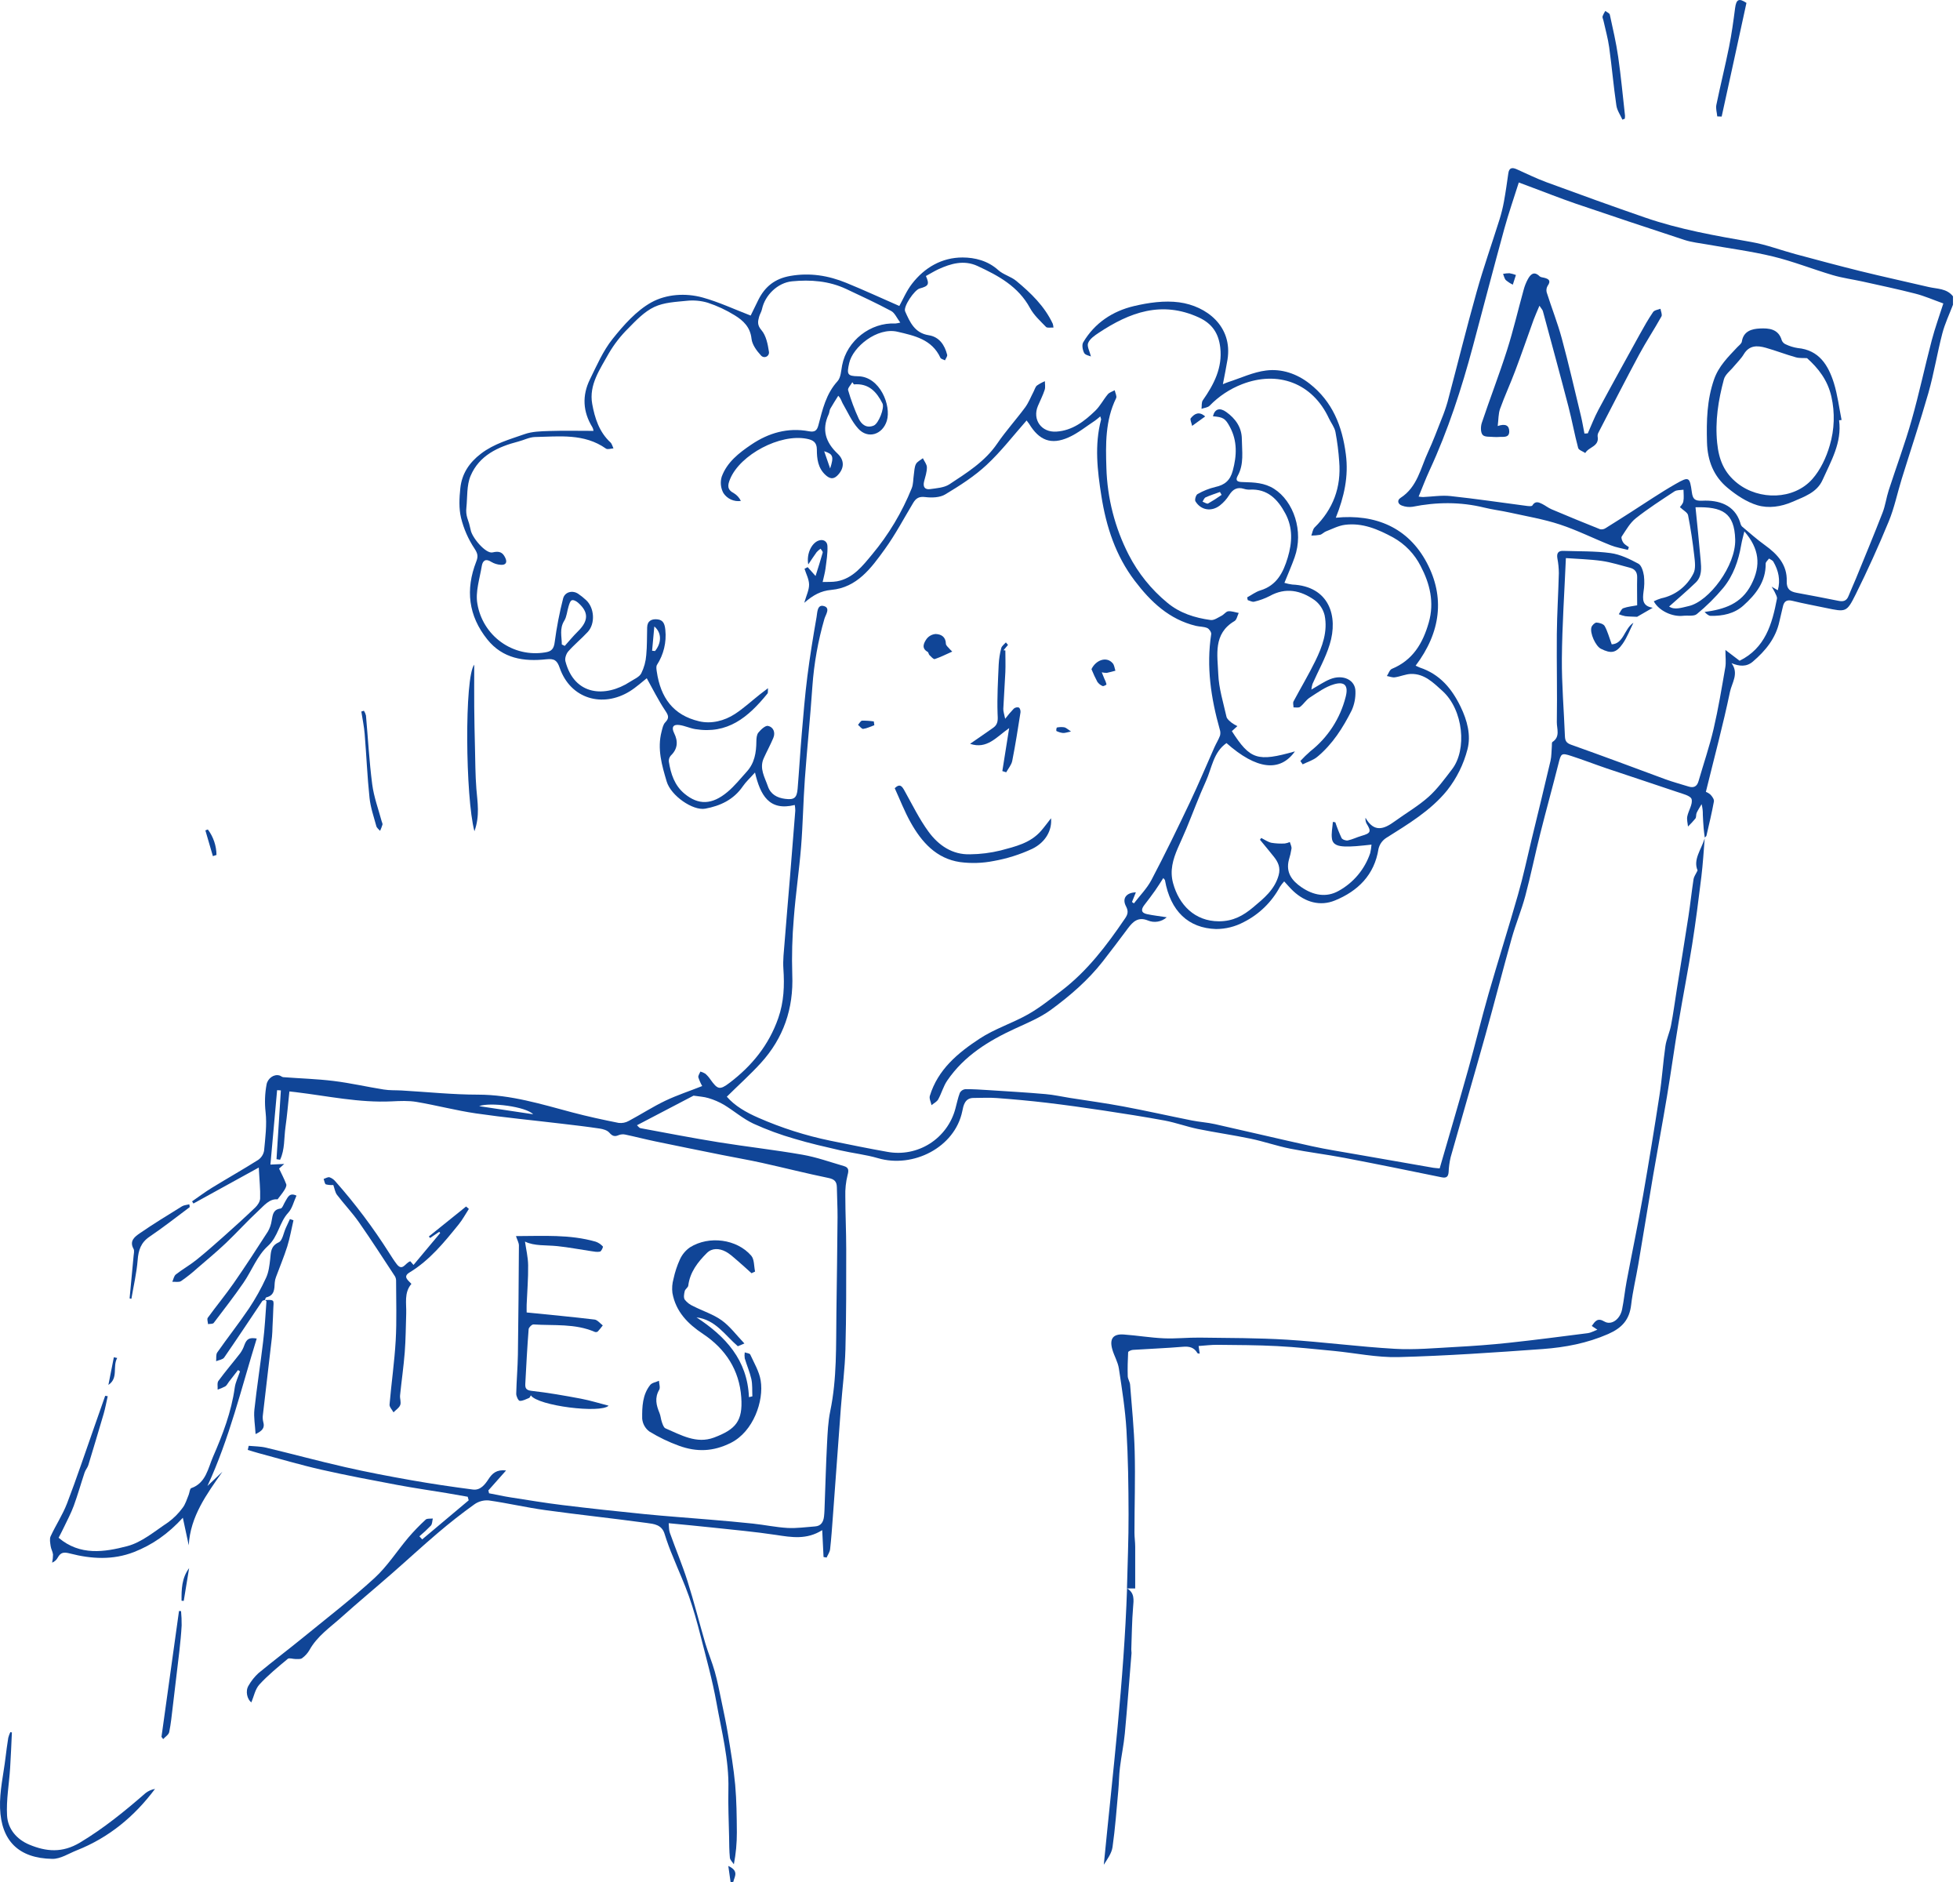<svg width="276" height="265" viewBox="0 0 276 265" fill="none" xmlns="http://www.w3.org/2000/svg">
<path d="M271.591 40.407C268.396 39.659 265.189 38.962 262.006 38.179C258.945 37.422 255.884 36.597 252.823 35.776C250.749 35.218 248.717 34.438 246.609 34.069C241.559 33.185 236.511 32.307 231.651 30.628C226.999 29.02 222.37 27.346 217.76 25.651C216.333 25.128 214.965 24.445 213.576 23.827C212.956 23.551 212.514 23.591 212.398 24.388C212.208 25.724 212.022 27.06 211.779 28.384C211.624 29.231 211.417 30.067 211.16 30.889C210.091 34.296 208.895 37.668 207.932 41.107C206.488 46.245 205.21 51.431 203.837 56.589C203.598 57.417 203.313 58.231 202.983 59.027C202.38 60.559 201.805 62.101 201.113 63.598C200.039 65.892 199.602 68.564 197.219 70.094C196.694 70.432 196.842 70.978 197.409 71.179C197.886 71.361 198.4 71.419 198.905 71.347C202.286 70.671 205.646 70.638 209.008 71.463C210.185 71.754 211.391 71.894 212.573 72.156C214.939 72.681 217.35 73.083 219.636 73.835C222.082 74.637 224.406 75.812 226.808 76.765C227.58 77.075 228.425 77.205 229.235 77.415C229.283 77.287 229.327 77.16 229.372 77.032C229.108 76.829 228.779 76.673 228.597 76.412C228.416 76.152 228.254 75.703 228.362 75.54C228.965 74.637 229.523 73.622 230.347 72.967C232.073 71.596 233.942 70.401 235.788 69.183C236.125 68.963 236.636 69.011 237.064 68.947C237.064 69.5 237.149 70.07 237.041 70.602C236.968 70.969 236.631 71.281 236.556 71.397C237.064 71.87 237.636 72.158 237.709 72.539C238.079 74.431 238.364 76.323 238.58 78.243C238.675 79.075 238.816 80.08 238.451 80.757C238.008 81.64 237.372 82.412 236.591 83.014C235.809 83.616 234.902 84.033 233.937 84.233C233.574 84.343 233.22 84.484 232.88 84.654C233.587 85.978 235.47 86.87 237.019 86.695C237.672 86.621 238.522 86.801 238.938 86.458C240.295 85.346 241.543 84.107 242.668 82.76C244.081 81.028 244.811 78.938 245.187 76.729C245.296 76.093 245.479 75.471 245.635 74.812C247.721 77.228 248.022 79.56 246.609 82.296C245.197 85.032 242.814 85.782 240.033 86.158C240.33 86.46 240.612 86.702 240.897 86.704C242.581 86.732 244.208 86.408 245.493 85.257C247.243 83.689 248.667 81.906 248.637 79.345C248.637 79.108 248.943 78.872 249.107 78.635C249.315 78.78 249.602 78.872 249.72 79.08C250.44 80.329 250.742 81.648 250.344 83.1L249.477 82.596C249.637 82.875 249.821 83.147 249.948 83.438C250.075 83.729 250.271 84.029 250.224 84.29C249.55 87.853 248.575 91.249 244.964 93.025L242.967 91.504C242.967 92.502 243.073 93.252 242.95 93.959C242.447 96.856 241.969 99.762 241.302 102.621C240.723 105.102 239.89 107.521 239.183 109.971C238.962 110.744 238.493 110.957 237.771 110.732C236.687 110.394 235.588 110.101 234.521 109.713C230.085 108.07 225.659 106.414 221.209 104.835C220.552 104.598 220.392 104.267 220.366 103.652C220.227 99.999 219.907 96.347 219.937 92.699C219.975 88.078 220.293 83.46 220.503 78.572C222.151 78.695 223.874 78.732 225.558 78.971C226.897 79.163 228.204 79.591 229.523 79.931C230.215 80.109 230.561 80.541 230.54 81.303C230.507 82.587 230.54 83.871 230.54 85.221C229.866 85.351 229.193 85.403 228.583 85.63C228.308 85.734 228.159 86.184 227.952 86.475C228.246 86.593 228.549 86.685 228.859 86.749C229.384 86.813 229.916 86.81 230.53 86.839L232.737 85.564C231.225 85.328 231.305 84.349 231.437 83.289C231.559 82.551 231.578 81.798 231.491 81.055C231.395 80.449 231.157 79.6 230.714 79.361C229.49 78.704 228.162 78.054 226.81 77.869C224.613 77.569 222.367 77.633 220.142 77.557C219.405 77.529 219.189 77.902 219.304 78.605C219.437 79.296 219.507 79.998 219.511 80.702C219.438 83.561 219.255 86.418 219.226 89.277C219.189 93.406 219.295 97.535 219.226 101.663C219.212 102.586 219.742 103.733 218.607 104.463C218.504 104.53 218.544 104.83 218.527 105.024C218.464 105.733 218.492 106.443 218.334 107.126C217.47 110.832 216.563 114.528 215.666 118.226C215.04 120.813 214.489 123.429 213.754 125.976C212.422 130.648 210.946 135.281 209.603 139.954C208.598 143.461 207.746 147.013 206.759 150.527C205.45 155.192 204.075 159.841 202.728 164.495C202.283 164.45 202.05 164.443 201.822 164.405C198.212 163.775 194.601 163.144 190.991 162.514C188.917 162.147 186.831 161.83 184.775 161.378C180.198 160.373 175.637 159.281 171.065 158.259C169.998 158.023 168.894 157.959 167.82 157.744C164.606 157.103 161.409 156.379 158.188 155.776C155.671 155.303 153.133 154.963 150.604 154.563C149.486 154.386 148.374 154.13 147.247 154.036C144.565 153.799 141.874 153.648 139.185 153.473C138.097 153.402 137.007 153.331 135.917 153.341C135.759 153.361 135.609 153.418 135.477 153.507C135.346 153.597 135.237 153.717 135.161 153.856C134.885 154.58 134.739 155.351 134.53 156.1C133.985 158.133 132.698 159.885 130.926 161.009C129.153 162.133 127.025 162.546 124.963 162.166C122.275 161.693 119.6 161.14 116.925 160.596C113.447 159.879 110.054 158.798 106.801 157.37C105.087 156.623 103.474 155.701 102.348 154.4C103.996 152.768 105.659 151.283 107.147 149.647C110.335 146.142 111.759 141.997 111.564 137.22C111.482 134.566 111.554 131.91 111.781 129.265C112.035 125.914 112.534 122.58 112.805 119.229C113.061 116.051 113.108 112.844 113.337 109.673C113.65 105.329 114.102 100.994 114.396 96.648C114.624 93.419 115.193 90.223 116.094 87.115C116.256 86.553 116.993 85.571 115.986 85.318C115.067 85.082 115.096 86.252 114.987 86.865C114.5 89.643 114.046 92.427 113.69 95.224C113.351 97.906 113.13 100.602 112.901 103.295C112.68 105.882 112.534 108.474 112.317 111.061C112.209 112.359 111.809 112.629 110.559 112.468C109.417 112.324 108.512 111.822 108.131 110.704C107.698 109.434 106.897 108.19 107.542 106.76C107.976 105.797 108.484 104.868 108.894 103.896C109.226 103.111 108.894 102.356 108.157 102.198C107.773 102.115 107.144 102.713 106.789 103.144C106.553 103.437 106.511 103.967 106.509 104.39C106.495 105.951 106.257 107.429 105.162 108.63C104.272 109.609 103.441 110.664 102.433 111.503C100.253 113.326 98.353 113.36 96.401 111.752C94.988 110.586 94.456 108.954 94.185 107.221C94.17 107.07 94.187 106.917 94.233 106.773C94.28 106.628 94.356 106.495 94.456 106.381C95.442 105.435 95.506 104.373 94.927 103.208C94.52 102.387 94.79 101.947 95.676 102.073C96.431 102.177 97.152 102.527 97.905 102.65C102.438 103.387 105.327 101.037 108.084 97.629C108.157 97.537 108.112 97.35 108.145 96.891C107.634 97.284 107.316 97.518 107.006 97.762C105.842 98.684 104.738 99.701 103.502 100.512C101.986 101.505 100.14 101.945 98.452 101.548C94.793 100.687 93.017 98.225 92.483 94.529C92.438 94.226 92.372 93.836 92.513 93.607C93.455 92.149 93.871 90.411 93.691 88.683C93.606 87.841 93.399 87.276 92.558 87.194C91.774 87.113 91.145 87.406 91.129 88.347C91.091 89.643 91.129 90.949 91.002 92.228C90.936 93.126 90.696 94.002 90.296 94.808C90.006 95.333 89.271 95.624 88.711 95.99C85.28 98.216 80.887 97.989 79.618 93.087C79.512 92.677 79.733 92.032 80.03 91.698C80.882 90.736 81.89 89.913 82.766 88.969C83.851 87.787 83.708 85.557 82.519 84.476C82.174 84.154 81.804 83.859 81.414 83.594C80.607 83.06 79.531 83.334 79.295 84.259C78.782 86.264 78.389 88.298 78.118 90.35C78 91.353 77.671 91.72 76.741 91.852C74.575 92.209 72.357 91.689 70.573 90.405C68.789 89.122 67.584 87.18 67.224 85.006C66.92 83.32 67.553 81.459 67.845 79.674C67.97 78.919 68.401 78.591 69.194 79.113C69.597 79.353 70.052 79.492 70.52 79.517C71.226 79.57 71.462 79.179 71.153 78.536C70.788 77.749 70.315 77.545 69.359 77.772C68.403 77.999 66.423 75.644 66.27 74.566C66.154 74.003 65.996 73.45 65.799 72.91C65.662 72.456 65.619 71.978 65.672 71.506C65.83 69.99 65.696 68.337 66.268 66.989C67.485 64.121 70.12 62.903 72.987 62.163C73.774 61.962 74.546 61.543 75.342 61.526C78.758 61.458 82.257 60.987 85.332 63.158C85.568 63.321 86.039 63.144 86.385 63.125C86.246 62.839 86.173 62.479 85.954 62.278C84.374 60.819 83.752 58.852 83.394 56.873C82.902 54.16 84.51 51.966 85.723 49.759C86.483 48.459 87.412 47.266 88.485 46.212C89.585 45.084 90.748 43.871 92.13 43.218C93.512 42.566 95.141 42.509 96.681 42.35C97.682 42.24 98.696 42.331 99.662 42.618C100.997 43.06 102.275 43.657 103.471 44.398C104.665 45.134 105.654 46.054 105.826 47.695C105.918 48.525 106.551 49.388 107.154 50.038C107.244 50.148 107.369 50.225 107.508 50.257C107.646 50.288 107.791 50.272 107.92 50.211C108.049 50.151 108.154 50.048 108.218 49.921C108.283 49.794 108.304 49.649 108.277 49.509C108.119 48.454 107.879 47.241 107.227 46.484C106.617 45.775 106.709 45.273 106.89 44.609C106.994 44.235 107.222 43.899 107.302 43.519C107.721 41.547 109.518 39.804 111.524 39.607C114.151 39.35 116.741 39.548 119.176 40.693C121.295 41.688 123.414 42.675 125.488 43.779C126.004 44.056 126.287 44.774 126.774 45.418C126.554 45.475 126.331 45.517 126.105 45.543C122.574 45.366 119.254 47.969 118.585 51.431C118.437 52.2 118.408 53.153 117.94 53.666C116.315 55.449 115.821 57.667 115.244 59.864C115.049 60.606 114.745 60.871 113.921 60.718C110.954 60.157 108.237 60.942 105.788 62.598C104.065 63.763 102.374 65.071 101.63 67.112C101.515 67.492 101.477 67.891 101.517 68.286C101.558 68.681 101.676 69.064 101.866 69.413C102.128 69.814 102.499 70.132 102.935 70.329C103.37 70.526 103.853 70.594 104.326 70.524C104.113 70.076 103.774 69.699 103.351 69.441C102.377 68.933 102.433 68.337 102.824 67.407C104.253 64.012 109.822 61.023 113.615 61.775C114.479 61.947 115.027 62.248 115.027 63.293C115.027 64.591 115.178 65.894 116.245 66.871C116.779 67.358 117.302 67.545 117.893 66.972C118.889 65.998 118.966 64.83 117.959 63.877C116.273 62.285 115.675 60.51 116.692 58.322C116.805 58.086 116.789 57.764 116.927 57.532C117.274 56.913 117.667 56.322 118.041 55.716C118.451 56.151 118.496 56.506 118.66 56.792C119.367 58.001 119.932 59.332 120.848 60.339C122.211 61.853 124.271 61.195 124.876 59.252C125.543 57.109 123.911 53.016 120.834 52.973C119.289 52.952 119.237 52.67 119.579 51.124C120.08 48.854 123.518 46.032 126.383 46.704C128.761 47.262 131.231 47.773 132.425 50.369C132.51 50.551 132.849 50.606 133.068 50.731C133.178 50.466 133.43 50.164 133.374 49.941C133.023 48.558 132.251 47.425 130.784 47.196C128.794 46.884 128.13 45.349 127.459 43.84C127.16 43.169 128.775 40.811 129.503 40.615C130.772 40.272 130.897 40.031 130.384 38.86C130.958 38.548 131.521 38.198 132.119 37.914C133.896 37.101 135.728 36.571 137.633 37.441C140.581 38.803 143.39 40.319 145.045 43.372C145.587 44.375 146.491 45.193 147.298 46.028C147.473 46.205 147.943 46.094 148.344 46.12C148.33 45.94 148.299 45.762 148.25 45.588C147.091 43.102 145.168 41.258 143.114 39.553C142.361 38.926 141.29 38.676 140.569 38.025C139.109 36.706 137.287 36.252 135.54 36.249C132.649 36.249 130.205 37.647 128.42 39.957C127.65 40.951 127.153 42.157 126.64 43.077C124.092 41.963 121.655 40.839 119.174 39.825C116.65 38.794 114.069 38.366 111.295 38.846C109.136 39.222 107.745 40.324 106.803 42.187C106.377 43.032 105.97 43.888 105.706 44.427C103.377 43.533 101.218 42.516 98.951 41.889C96.528 41.218 93.83 41.416 91.748 42.556C89.608 43.739 87.826 45.765 86.258 47.721C84.918 49.398 84.03 51.46 83.07 53.415C81.954 55.685 82.069 57.963 83.416 60.148C83.504 60.305 83.558 60.48 83.573 60.661C81.428 60.661 79.38 60.614 77.334 60.68C76.168 60.718 74.942 60.741 73.863 61.122C71.756 61.864 69.585 62.453 67.728 63.87C66.063 65.137 65.036 66.708 64.822 68.725C64.676 70.103 64.601 71.562 64.919 72.898C65.297 74.445 65.942 75.914 66.823 77.238C67.294 77.959 67.344 78.352 67.059 79.075C65.528 83.008 65.948 86.692 68.625 90.026C70.791 92.725 73.779 93.165 76.922 92.819C78.087 92.689 78.459 92.997 78.817 94.032C80.338 98.41 84.868 99.679 88.676 97.329C89.592 96.764 90.394 96.014 91.073 95.487C91.93 97.014 92.7 98.585 93.662 100.022C94.117 100.699 94.291 101.072 93.674 101.704C93.375 102.009 93.279 102.546 93.161 102.995C92.523 105.426 93.203 107.753 93.882 110.032C94.475 112.026 97.573 114.168 99.311 113.849C101.43 113.459 103.314 112.582 104.604 110.699C105.03 110.075 105.609 109.552 106.316 108.76C107.062 111.919 108.286 114.235 111.917 113.329C111.962 113.591 111.987 113.857 111.99 114.123C111.75 117.204 111.504 120.284 111.253 123.365C110.996 126.491 110.721 129.615 110.478 132.741C110.382 133.957 110.231 135.186 110.314 136.395C110.478 138.76 110.391 141.051 109.591 143.342C108.268 147.126 105.878 150.056 102.763 152.425C101.338 153.509 101.053 153.395 100.022 151.953C99.821 151.658 99.584 151.391 99.316 151.158C99.1 151.026 98.867 150.927 98.624 150.862C98.52 151.137 98.28 151.449 98.341 151.681C98.479 152.104 98.66 152.513 98.88 152.901C97.1 153.61 95.348 154.178 93.681 154.972C91.92 155.814 90.272 156.888 88.541 157.81C88.106 158.053 87.605 158.151 87.11 158.089C84.92 157.652 82.733 157.181 80.576 156.609C76.225 155.452 71.935 154.119 67.346 154.112C63.751 154.112 60.158 153.731 56.562 153.525C55.717 153.478 54.86 153.525 54.029 153.388C51.675 153.014 49.351 152.477 46.991 152.187C44.632 151.896 42.252 151.832 39.881 151.65C39.702 151.636 39.542 151.461 39.358 151.413C38.546 151.177 37.693 151.846 37.538 152.671C37.297 153.963 37.251 155.284 37.401 156.59C37.597 158.368 37.357 160.203 37.187 162.003C37.141 162.264 37.043 162.513 36.899 162.736C36.756 162.959 36.569 163.151 36.351 163.301C34.206 164.654 31.998 165.902 29.836 167.227C28.876 167.813 27.974 168.496 27.046 169.135L27.239 169.438L36.438 164.375C36.53 166.115 36.674 167.423 36.632 168.728C36.62 169.168 36.276 169.688 35.925 170.015C34.489 171.396 33.01 172.732 31.522 174.056C30.246 175.191 28.965 176.326 27.63 177.395C26.719 178.126 25.685 178.703 24.765 179.424C24.494 179.637 24.423 180.11 24.263 180.462C24.682 180.436 25.205 180.557 25.504 180.356C26.308 179.798 27.075 179.189 27.8 178.53C29.146 177.374 30.515 176.234 31.802 175.014C33.354 173.54 34.788 171.939 36.358 170.49C37.178 169.733 37.945 168.738 39.085 168.853C39.457 168.355 39.791 167.962 40.057 167.529C40.203 167.293 40.385 166.936 40.307 166.723C40.027 165.968 39.641 165.252 39.297 164.519L40.027 163.869L38.08 163.958C38.395 160.411 38.706 156.949 39.021 153.48L39.551 153.513L38.937 163.195L39.438 163.28C40.126 161.847 39.98 160.206 40.201 158.673C40.436 157.018 40.571 155.363 40.752 153.66L41.623 153.757C46.127 154.298 50.587 155.28 55.166 155.057C56.322 155.001 57.521 154.944 58.646 155.133C61.45 155.606 64.215 156.342 67.028 156.753C71.043 157.337 75.085 157.723 79.116 158.203C80.896 158.413 82.679 158.619 84.449 158.886C84.932 158.959 85.511 159.122 85.81 159.47C86.225 159.943 86.549 160.059 87.108 159.815C87.398 159.696 87.718 159.665 88.026 159.728C89.439 160.026 90.84 160.39 92.252 160.686C95.391 161.341 98.532 161.972 101.67 162.603C103.554 162.982 105.437 163.301 107.3 163.715C110.427 164.408 113.532 165.2 116.666 165.843C117.495 166.016 117.822 166.337 117.843 167.134C117.862 168.553 117.949 169.953 117.94 171.36C117.905 175.853 117.841 180.323 117.78 184.801C117.716 189.436 117.867 194.078 116.913 198.664C116.605 200.156 116.541 201.707 116.461 203.237C116.313 206.058 116.24 208.887 116.132 211.712C116.108 212.301 116.106 212.895 116.037 213.481C115.953 214.243 115.635 214.848 114.761 214.9C113.476 214.99 112.185 215.186 110.909 215.115C109.275 215.023 107.658 214.678 106.026 214.503C104.006 214.283 101.979 214.115 99.954 213.942C96.876 213.678 93.797 213.469 90.726 213.162C86.874 212.782 83.029 212.359 79.189 211.892C76.752 211.597 74.33 211.183 71.89 210.809C70.878 210.651 69.875 210.428 68.867 210.234C68.834 210.097 68.804 209.963 68.771 209.828L71.264 207.021C69.927 206.862 69.312 207.439 68.804 208.22C68.295 209 67.657 209.844 66.595 209.707C63.69 209.329 60.786 208.901 57.902 208.392C54.794 207.844 51.689 207.253 48.611 206.553C44.884 205.704 41.192 204.701 37.472 203.812C36.681 203.623 35.84 203.632 35.021 203.552L34.889 204.129C35.405 204.282 35.916 204.448 36.434 204.587C39.377 205.373 42.301 206.243 45.268 206.914C48.8 207.716 52.364 208.383 55.924 209.054C58.225 209.487 60.544 209.818 62.854 210.199C63.857 210.367 64.857 210.547 65.86 210.722C65.907 210.89 65.952 211.057 65.999 211.225L59.454 216.723L59.058 216.291C59.625 215.818 60.165 215.314 60.676 214.782C60.881 214.545 60.862 214.124 60.947 213.786C60.605 213.831 60.148 213.749 59.944 213.94C59.078 214.736 58.26 215.583 57.495 216.477C55.901 218.369 54.552 220.498 52.751 222.153C49.579 225.064 46.158 227.703 42.817 230.43C40.698 232.161 38.506 233.811 36.396 235.556C35.846 236.062 35.377 236.649 35.007 237.299C34.512 238.087 34.814 239.245 35.393 239.676C35.744 238.853 35.925 237.822 36.519 237.169C37.726 235.845 39.139 234.698 40.521 233.544C40.733 233.369 41.244 233.572 41.616 233.568C41.929 233.568 42.322 233.613 42.537 233.452C42.952 233.152 43.301 232.77 43.563 232.328C44.656 230.342 46.502 229.105 48.119 227.651C50.445 225.56 52.859 223.569 55.213 221.503C57.368 219.623 59.466 217.676 61.646 215.827C63.31 214.408 65.032 213.056 66.807 211.786C67.393 211.375 68.103 211.181 68.815 211.239C71.483 211.618 74.118 212.237 76.785 212.604C81.541 213.261 86.321 213.765 91.08 214.413C92.066 214.548 93.199 214.635 93.592 215.974C93.937 217.084 94.339 218.175 94.795 219.244C95.532 221.091 96.37 222.9 97.027 224.773C97.665 226.589 98.181 228.455 98.656 230.321C99.45 233.433 100.321 236.535 100.886 239.69C101.607 243.729 102.671 247.73 102.57 251.894C102.518 254.127 102.624 256.364 102.669 258.599C102.687 259.582 102.68 260.568 102.779 261.545C102.815 261.869 103.144 262.162 103.34 262.467C103.625 260.987 103.766 259.482 103.761 257.974C103.745 255.74 103.723 253.498 103.526 251.275C103.311 248.934 102.911 246.612 102.532 244.289C102.266 242.648 101.913 241.021 101.574 239.392C101.289 238.035 101.027 236.665 100.651 235.332C100.274 233.998 99.723 232.714 99.33 231.385C98.47 228.462 97.731 225.501 96.808 222.597C96.078 220.299 95.136 218.069 94.326 215.796C94.18 215.39 94.216 214.917 94.164 214.448C96.328 214.661 98.329 214.841 100.328 215.059C103.314 215.383 106.309 215.647 109.275 216.097C111.456 216.428 113.584 216.806 115.781 215.423C115.849 216.787 115.91 217.996 115.969 219.206L116.4 219.282C116.57 218.892 116.847 218.516 116.892 218.114C117.062 216.591 117.168 215.059 117.281 213.529C117.66 208.425 118.022 203.322 118.406 198.221C118.613 195.474 118.974 192.735 119.049 189.985C119.178 185.272 119.162 180.554 119.162 175.837C119.162 173.363 119.037 170.89 119.035 168.416C119.004 167.415 119.11 166.415 119.35 165.443C119.543 164.753 119.508 164.363 118.842 164.169C116.902 163.606 114.98 162.913 113 162.568C109.068 161.88 105.096 161.442 101.155 160.806C97.486 160.215 93.834 159.506 90.18 158.829C90.011 158.799 89.874 158.576 89.695 158.418L97.663 154.253C98.428 154.372 99.123 154.4 99.765 154.599C100.531 154.824 101.267 155.142 101.957 155.545C103.356 156.394 104.623 157.505 106.09 158.193C107.971 159.049 109.914 159.764 111.901 160.331C114.02 160.967 116.19 161.459 118.352 161.958C120.104 162.36 121.912 162.551 123.631 163.055C128.575 164.507 134.462 161.551 135.507 156.434C135.662 155.677 135.846 154.568 137.101 154.577C138.186 154.577 139.277 154.506 140.357 154.589C142.695 154.764 145.031 154.975 147.36 155.249C150.027 155.566 152.69 155.94 155.348 156.339C158.242 156.777 161.133 157.226 164.008 157.758C165.576 158.054 167.095 158.616 168.661 158.94C171.138 159.446 173.648 159.796 176.12 160.314C177.987 160.704 179.802 161.341 181.67 161.714C184.198 162.218 186.767 162.525 189.301 163.008C193.871 163.88 198.431 164.807 202.99 165.744C203.682 165.888 203.931 165.675 203.988 165.018C204.017 164.313 204.113 163.612 204.273 162.925C205.89 157.183 207.569 151.458 209.175 145.712C210.442 141.181 211.602 136.619 212.874 132.091C213.434 130.09 214.247 128.158 214.783 126.153C215.563 123.232 216.165 120.265 216.902 117.33C217.722 114.057 218.631 110.808 219.452 107.538C219.824 106.06 219.848 105.97 221.287 106.438C222.961 106.982 224.606 107.62 226.273 108.188C229.57 109.302 232.885 110.378 236.181 111.499C236.918 111.752 238.065 112.021 238.204 112.506C238.392 113.215 237.763 114.107 237.596 114.944C237.507 115.393 237.655 115.89 237.695 116.363C238.068 116.01 238.417 115.633 238.741 115.235C238.887 115.034 238.807 114.681 238.917 114.438C239.113 114.015 239.376 113.622 239.612 113.215C239.74 113.704 239.799 114.209 239.786 114.715C239.812 115.36 239.854 116.006 239.906 116.649C239.941 117.072 240.007 117.496 240.059 117.916C240.137 117.829 240.262 117.758 240.295 117.661C240.664 116.055 241.05 114.454 241.347 112.835C241.399 112.548 241.112 112.139 240.876 111.889C240.683 111.713 240.459 111.576 240.215 111.484C241.392 106.677 242.637 102.063 243.61 97.395C243.871 96.144 244.907 94.813 243.824 93.363C244.926 93.82 245.943 93.909 246.828 93.146C248.611 91.623 250.056 89.866 250.57 87.489C250.718 86.796 250.906 86.113 251.055 85.422C251.217 84.668 251.582 84.386 252.397 84.588C253.953 84.973 255.535 85.257 257.106 85.588C259.931 86.177 260.037 86.236 261.313 83.675C262.985 80.312 264.537 76.878 265.968 73.405C266.757 71.492 267.174 69.427 267.788 67.441C269.038 63.395 270.39 59.377 271.555 55.305C272.335 52.557 272.789 49.717 273.51 46.948C273.87 45.562 274.501 44.247 275.012 42.901V41.719C274.127 40.586 272.784 40.686 271.591 40.407ZM116.899 65.958L116.059 63.529C117.304 63.924 117.448 64.26 116.897 65.958H116.899ZM120.024 53.812L120.238 54.118C122.345 53.931 123.447 55.179 124.269 56.799C124.582 57.419 123.73 59.62 123.045 59.911C122.032 60.339 121.314 59.765 120.925 58.951C120.327 57.651 119.827 56.307 119.428 54.931C119.346 54.647 119.809 54.193 120.021 53.812H120.024ZM79.112 90.731C79.112 89.615 78.756 88.511 79.458 87.387C79.813 86.815 79.849 86.047 80.061 85.38C80.162 85.063 80.272 84.625 80.505 84.517C80.739 84.408 81.153 84.637 81.386 84.838C82.924 86.174 82.893 87.406 81.372 88.898C80.72 89.539 80.138 90.254 79.526 90.934L79.112 90.731ZM91.826 91.616C91.93 90.476 92.034 89.336 92.139 88.196C93.236 89.121 93.138 90.561 92.238 91.658L91.826 91.616ZM67.469 155.731C69.006 155.133 74.087 155.807 75.074 156.871L67.469 155.731ZM237.789 85.328C236.808 85.548 235.79 85.924 235.042 85.387C236.32 84.245 237.596 83.166 238.795 82.005C239.673 81.154 239.579 79.99 239.482 78.891C239.261 76.398 239.011 73.913 238.755 71.418C242.494 71.324 244.243 72.163 244.344 75.956C244.441 79.621 240.674 84.682 237.789 85.328ZM272.024 47.901C271.044 51.625 270.251 55.402 269.199 59.102C268.257 62.451 267.03 65.724 265.959 69.034C265.622 70.077 265.488 71.189 265.085 72.206C263.882 75.306 262.601 78.378 261.344 81.459C261.005 82.287 260.623 83.098 260.294 83.93C260.018 84.623 259.543 84.725 258.881 84.588C256.924 84.19 254.963 83.821 252.995 83.457C252.079 83.287 251.566 82.939 251.601 81.826C251.679 79.51 250.289 78.013 248.524 76.746C247.398 75.937 246.355 75.008 245.291 74.114C245.17 73.961 245.089 73.779 245.055 73.587C244.26 71.052 241.995 70.382 239.715 70.493C238.63 70.546 238.371 70.243 238.239 69.292C237.94 67.14 237.851 67.053 235.96 68.131C233.791 69.368 231.722 70.787 229.617 72.128C228.44 72.877 227.262 73.636 226.085 74.362C225.972 74.437 225.846 74.487 225.713 74.512C225.581 74.537 225.445 74.535 225.313 74.507C223.027 73.597 220.751 72.661 218.485 71.7C218.028 71.508 217.63 71.182 217.185 70.957C216.686 70.706 216.184 70.484 215.772 71.172C215.702 71.295 215.287 71.262 215.04 71.231C211.44 70.758 207.847 70.226 204.238 69.838C202.976 69.701 201.673 69.926 200.39 69.976C200.181 69.969 199.973 69.949 199.766 69.914C200.294 68.637 200.753 67.41 201.301 66.225C203.913 60.583 205.82 54.695 207.423 48.7C208.892 43.209 210.326 37.706 211.828 32.222C212.417 30.08 213.152 27.966 213.872 25.691L215.386 26.258C217.55 27.067 219.7 27.914 221.885 28.67C226.986 30.404 232.098 32.11 237.222 33.788C238.22 34.112 239.289 34.22 240.33 34.405C243.447 34.965 246.602 35.367 249.675 36.112C252.519 36.803 255.265 37.902 258.081 38.735C259.46 39.142 260.906 39.331 262.319 39.643C264.793 40.194 267.275 40.714 269.731 41.346C270.997 41.669 272.21 42.206 273.653 42.722C273.124 44.401 272.49 46.129 272.024 47.901Z" fill="#104597"/>
<path d="M146.152 57.161C146.469 56.4 146.858 55.662 147.108 54.884C147.23 54.517 147.133 54.075 147.138 53.668C146.744 53.833 146.367 54.038 146.015 54.281C145.794 54.465 145.711 54.82 145.565 55.096C145.174 55.846 144.859 56.662 144.372 57.336C143.091 59.072 141.631 60.677 140.418 62.456C138.681 65.002 136.145 66.558 133.68 68.19C132.952 68.663 131.909 68.729 130.991 68.859C130.221 68.968 129.931 68.533 130.134 67.757C130.301 67.112 130.525 66.452 130.522 65.799C130.522 65.369 130.157 64.941 129.955 64.513C129.618 64.783 129.157 64.986 128.975 65.341C128.756 65.769 128.761 66.32 128.683 66.821C128.585 67.46 128.62 68.15 128.387 68.734C127.025 72.117 125.142 75.263 122.807 78.058C121.488 79.645 120.13 81.428 117.862 81.842C117.205 81.96 116.515 81.911 115.842 81.937C115.979 81.303 116.16 80.676 116.245 80.045C116.381 78.983 116.565 77.916 116.515 76.845C116.485 76.212 115.91 75.835 115.197 76.136C114.239 76.545 113.549 78.016 113.817 79.465C114.288 78.768 114.629 78.24 114.994 77.739C115.162 77.556 115.348 77.392 115.55 77.25C115.658 77.432 115.891 77.652 115.851 77.796C115.557 78.862 115.211 79.924 114.844 81.092L113.73 79.844L113.29 80.08C113.525 80.823 113.925 81.563 113.932 82.305C113.94 83.048 113.549 83.828 113.254 84.867C114.507 83.769 115.609 83.18 117.055 83.05C120.702 82.719 122.689 79.957 124.603 77.309C126.086 75.254 127.28 72.984 128.589 70.803C128.982 70.148 129.409 69.872 130.28 69.98C131.208 70.094 132.354 70.061 133.105 69.604C135.137 68.382 137.181 67.081 138.911 65.473C140.953 63.581 142.679 61.33 144.562 59.197C144.689 59.348 144.808 59.506 144.918 59.67C146.331 62.004 148.014 62.671 150.463 61.583C151.795 60.992 152.963 60.027 154.199 59.218C154.454 59.031 154.698 58.831 154.932 58.618C154.997 58.854 155.073 58.982 155.049 59.074C154.107 62.661 154.527 66.249 155.092 69.827C155.772 74.152 157.093 78.217 159.787 81.762C162.047 84.739 164.646 87.201 168.39 88.111C168.92 88.239 169.506 88.208 169.998 88.416C170.269 88.529 170.601 89.017 170.558 89.281C169.852 93.86 170.523 98.298 171.762 102.694C171.859 102.974 171.872 103.277 171.799 103.565C171.59 104.132 171.258 104.652 171.011 105.206C169.864 107.776 168.783 110.38 167.575 112.92C165.824 116.604 164.044 120.274 162.143 123.885C161.512 125.086 160.509 126.089 159.676 127.182L159.4 126.988L159.949 125.628C158.583 125.666 157.974 126.498 158.565 127.607C158.937 128.317 158.8 128.764 158.414 129.317C155.843 133.101 153.104 136.719 149.434 139.509C147.917 140.661 146.418 141.874 144.769 142.806C142.561 144.054 140.06 144.839 137.96 146.22C134.914 148.216 132.074 150.553 130.937 154.284C130.821 154.66 131.085 155.152 131.172 155.592C131.495 155.322 131.926 155.119 132.114 154.776C132.585 153.925 132.839 152.934 133.381 152.139C135.759 148.647 139.203 146.53 142.949 144.809C144.678 144.014 146.481 143.269 148 142.158C150.679 140.193 153.21 138.01 155.282 135.366C156.488 133.827 157.66 132.261 158.833 130.693C159.539 129.747 160.283 129.038 161.642 129.591C162.082 129.775 162.564 129.829 163.033 129.749C163.503 129.67 163.94 129.458 164.295 129.14C163.307 128.986 162.398 128.884 161.508 128.695C160.655 128.513 160.67 128.019 161.147 127.406C161.67 126.735 162.183 126.051 162.676 125.354C163.066 124.803 163.417 124.223 163.808 123.62C163.949 123.793 164.027 123.843 164.044 123.906C164.813 128.295 167.356 130.674 171.237 130.795C172.592 130.795 173.926 130.462 175.124 129.825C177.302 128.734 179.091 126.992 180.243 124.838C180.418 124.572 180.616 124.321 180.834 124.088C181.321 124.611 181.693 125.063 182.117 125.455C183.812 127.035 185.912 127.621 187.977 126.775C191.186 125.465 193.541 123.204 194.118 119.496C194.268 118.87 194.651 118.326 195.189 117.976C198.28 116.029 201.464 114.128 203.776 111.281C205.125 109.572 206.103 107.597 206.646 105.485C207.157 103.522 206.625 101.453 205.676 99.495C204.412 96.894 202.719 94.91 199.936 93.983C199.734 93.905 199.536 93.818 199.342 93.72C202.909 88.991 203.475 84.041 200.91 79.212C198.297 74.287 193.708 72.329 188.104 72.889C189.282 69.931 189.924 67.069 189.517 63.962C189.008 59.982 187.633 56.532 184.41 54.011C182.614 52.606 180.478 51.883 178.288 52.162C176.471 52.384 174.726 53.224 172.951 53.794C172.715 53.867 172.501 53.971 172.202 54.092C172.437 52.845 172.673 51.741 172.852 50.627C173.6 45.938 169.902 43.081 166.05 42.563C163.978 42.287 161.736 42.603 159.674 43.093C156.681 43.802 154.152 45.458 152.532 48.199C152.318 48.56 152.45 49.277 152.669 49.695C152.831 49.998 153.404 50.083 153.622 50.185C153.444 49.452 153.036 48.749 153.225 48.293C153.46 47.707 154.136 47.243 154.71 46.862C159.066 43.975 163.577 42.298 168.8 44.687C170.73 45.571 171.602 46.964 171.832 48.922C172.164 51.774 170.94 54.125 169.377 56.355C169.169 56.653 169.247 57.151 169.193 57.556C169.581 57.416 170.076 57.383 170.337 57.118C171.622 55.792 173.177 54.761 174.895 54.094C179.927 52.143 184.813 53.893 187.139 58.911C187.436 59.547 187.916 60.136 188.05 60.803C188.309 62.181 188.487 63.573 188.582 64.972C188.882 68.598 187.73 71.691 185.126 74.251C184.855 74.518 184.806 75.01 184.655 75.4C185.067 75.401 185.478 75.366 185.884 75.296C186.174 75.223 186.404 74.942 186.692 74.823C187.577 74.481 188.457 74.01 189.378 73.889C191.86 73.568 194.052 74.516 196.19 75.675C197.847 76.598 199.192 77.998 200.051 79.695C201.337 82.138 202.01 84.786 201.195 87.638C200.36 90.568 198.949 92.945 196.001 94.165C195.679 94.297 195.53 94.829 195.295 95.174C195.676 95.241 196.07 95.411 196.435 95.354C197.197 95.248 197.944 94.9 198.702 94.881C200.586 94.841 201.822 96.104 203.117 97.272C206.083 99.954 206.592 105.549 204.475 108.297C203.435 109.654 202.413 111.073 201.151 112.198C199.689 113.501 197.958 114.497 196.366 115.656C194.895 116.727 193.503 117.261 192.284 115.133C192.256 115.406 192.305 115.681 192.425 115.928C193.131 117.06 193.032 117.306 191.737 117.673C191.08 117.86 190.459 118.181 189.795 118.321C189.526 118.378 189.025 118.2 188.912 117.98C188.577 117.259 188.284 116.519 188.034 115.765L187.69 115.713C187.636 116.512 187.44 117.332 187.565 118.103C187.706 118.99 188.552 119.134 189.324 119.17C189.874 119.187 190.424 119.173 190.972 119.127C191.648 119.078 192.324 118.995 193.129 118.912C193.099 119.319 193.037 119.723 192.943 120.12C192.174 122.384 190.589 124.277 188.5 125.425C186.746 126.411 184.919 126.037 183.275 124.914C181.924 123.992 181.036 122.835 181.495 121.057C181.657 120.538 181.781 120.007 181.865 119.47C181.895 119.175 181.716 118.855 181.629 118.548C181.404 118.646 181.166 118.714 180.923 118.751C180.294 118.788 179.662 118.756 179.039 118.654C178.536 118.543 178.081 118.21 177.606 117.973L177.424 118.224C178.079 119.021 178.74 119.813 179.383 120.619C179.986 121.378 180.346 122.159 180.054 123.221C179.489 125.259 177.98 126.467 176.475 127.73C175.063 128.913 173.664 129.702 171.649 129.707C168.218 129.707 166.014 127.364 165.19 124.339C164.705 122.561 165.171 121.005 165.842 119.432C166.243 118.498 166.683 117.578 167.071 116.637C167.99 114.417 168.821 112.158 169.814 109.973C170.657 108.126 170.85 105.911 172.71 104.617C176.913 108.344 180.245 108.753 182.345 105.785C177.062 107.282 176.047 106.951 173.466 102.936L174.243 102.226C173.96 102.094 173.69 101.936 173.436 101.753C173.153 101.517 172.781 101.231 172.708 100.907C172.261 98.913 171.63 96.915 171.552 94.898C171.448 92.223 170.794 89.222 173.843 87.435C174.154 87.25 174.241 86.685 174.432 86.295C173.94 86.207 173.436 86.013 172.96 86.058C172.628 86.096 172.355 86.519 172.018 86.69C171.521 86.94 170.959 87.357 170.478 87.29C168.249 86.985 166.127 86.323 164.357 84.838C162.116 82.987 160.273 80.697 158.941 78.108C156.998 74.319 155.924 70.14 155.798 65.88C155.69 62.548 155.633 59.185 157.168 56.054C157.3 55.782 157.044 55.316 156.968 54.941C156.641 55.125 156.229 55.238 156.001 55.508C155.377 56.253 154.922 57.163 154.232 57.83C152.699 59.308 151.025 60.614 148.77 60.763C146.648 60.914 145.349 59.084 146.152 57.161Z" fill="#104597"/>
<path d="M240.043 118.023L240.064 117.959C240.064 117.959 240.064 117.94 240.064 117.931C240.05 117.961 240.047 118.002 240.043 118.023Z" fill="#104597"/>
<path d="M239.047 122.542C238.783 123.098 238.536 123.415 238.481 123.762C238.215 125.507 238.029 127.264 237.761 129.01C237.236 132.424 236.673 135.837 236.129 139.249C235.858 140.952 235.635 142.664 235.308 144.357C235.119 145.345 234.66 146.287 234.516 147.28C234.182 149.566 234.046 151.882 233.688 154.166C232.962 158.895 232.187 163.625 231.361 168.354C230.655 172.375 229.812 176.376 229.056 180.391C228.807 181.704 228.682 183.04 228.416 184.347C228.126 185.766 226.888 186.625 225.922 186.05C224.957 185.475 224.618 186.017 224.147 186.677L224.936 187.202C224.401 187.403 224.015 187.637 223.608 187.689C219.888 188.162 216.168 188.651 212.441 189.051C209.921 189.323 207.39 189.505 204.859 189.64C202.048 189.791 199.208 190.056 196.42 189.895C191.351 189.604 186.296 188.928 181.234 188.611C177.142 188.356 173.033 188.375 168.929 188.318C167.255 188.297 165.574 188.49 163.902 188.417C162.019 188.334 160.135 188.017 158.251 187.88C156.73 187.769 156.198 188.488 156.641 190.009C156.9 190.907 157.418 191.751 157.555 192.66C157.99 195.53 158.449 198.408 158.623 201.303C158.859 205.257 158.911 209.225 158.92 213.188C158.932 216.671 158.779 220.155 158.696 223.636H159.855C159.855 221.592 159.855 219.677 159.855 217.764C159.855 217.099 159.749 216.432 159.751 215.768C159.751 211.958 159.881 208.146 159.782 204.339C159.702 201.208 159.379 198.082 159.137 194.953C159.106 194.544 158.819 194.152 158.805 193.747C158.769 192.624 158.805 191.498 158.861 190.378C158.861 190.25 159.292 190.061 159.532 190.044C161.866 189.89 164.208 189.808 166.539 189.609C167.465 189.526 168.145 189.682 168.623 190.505C168.656 190.562 168.811 190.548 168.941 190.574C168.884 190.198 168.837 189.864 168.783 189.5C169.725 189.436 170.573 189.323 171.425 189.332C174.234 189.361 177.045 189.365 179.849 189.512C182.503 189.649 185.147 189.933 187.791 190.188C190.828 190.482 193.87 191.134 196.896 191.061C203.694 190.884 210.486 190.411 217.27 189.923C220.413 189.687 223.483 189.112 226.452 187.814C228.411 186.953 229.452 185.802 229.694 183.692C229.913 181.801 230.377 179.909 230.697 178.017C231.404 173.874 232.065 169.726 232.772 165.583C233.412 161.832 234.116 158.091 234.74 154.339C235.315 150.893 235.79 147.433 236.365 143.988C236.977 140.313 237.702 136.657 238.284 132.98C238.788 129.804 239.19 126.612 239.581 123.422C239.798 121.627 239.908 119.82 240.052 118.023C239.572 119.595 238.387 121.019 239.047 122.542Z" fill="#104597"/>
<path d="M92.796 194.395C92.374 194.587 91.809 194.665 91.555 194.989C90.465 196.365 90.411 198.063 90.43 199.718C90.46 200.076 90.565 200.423 90.739 200.736C90.913 201.049 91.152 201.321 91.44 201.534C92.767 202.348 94.173 203.024 95.635 203.552C98.098 204.441 100.425 204.389 102.935 203.124C106.078 201.542 107.592 197.24 107.114 194.346C106.907 193.08 106.193 191.896 105.647 190.702C105.562 190.519 105.138 190.496 104.872 190.396C104.83 190.676 104.83 190.961 104.872 191.241C105.164 192.217 105.579 193.158 105.802 194.149C105.972 194.934 105.906 195.772 105.946 196.585L105.463 196.701C105.249 191.458 102.167 188.14 98.077 185.466C100.764 185.806 102.045 187.935 103.9 189.533L104.825 189.143C103.697 187.961 102.796 186.726 101.618 185.88C100.441 185.033 98.939 184.565 97.616 183.886C97.149 183.685 96.74 183.371 96.424 182.971C96.238 182.683 96.325 182.155 96.424 181.763C96.49 181.481 96.895 181.261 96.921 180.987C97.157 179.095 98.266 177.676 99.537 176.409C100.276 175.671 101.293 175.744 102.174 176.203C102.786 176.525 103.311 177.028 103.848 177.485C104.524 178.057 105.169 178.667 105.826 179.254L106.327 179.017C106.16 178.26 106.231 177.296 105.786 176.783C103.754 174.439 99.855 173.931 97.171 175.6C96.56 176.022 96.072 176.6 95.758 177.274C95.35 178.166 95.041 179.1 94.837 180.06C94.657 180.7 94.605 181.37 94.687 182.03C95.158 184.66 96.86 186.383 98.991 187.795C102.186 189.923 104.116 192.894 104.383 196.743C104.618 200.071 103.601 201.237 100.538 202.391C98.073 203.313 95.892 202.026 93.71 201.092C93.46 200.986 93.319 200.539 93.206 200.22C93.055 199.803 93.036 199.335 92.867 198.931C92.412 197.838 92.16 196.803 92.827 195.663C93.003 195.351 92.812 194.823 92.796 194.395Z" fill="#104597"/>
<path d="M171.138 68.561C170.263 68.773 169.422 69.107 168.64 69.555C168.404 69.68 168.206 70.364 168.338 70.579C169.101 71.832 170.573 72.083 171.771 71.168C172.295 70.759 172.743 70.26 173.094 69.694C173.605 68.878 174.217 68.533 175.157 68.819C175.419 68.903 175.694 68.941 175.969 68.933C178.498 68.786 179.939 70.304 181.008 72.312C182.077 74.32 181.964 76.403 181.337 78.493C180.711 80.584 179.798 82.419 177.478 83.121C176.822 83.32 176.238 83.769 175.621 84.103C175.649 84.233 175.675 84.361 175.703 84.491C176.007 84.573 176.344 84.781 176.607 84.71C177.362 84.537 178.093 84.271 178.783 83.918C181.041 82.656 183.165 83.11 185.114 84.486C185.816 85.01 186.315 85.762 186.527 86.614C186.998 88.906 186.202 91.05 185.211 93.072C184.269 95 183.158 96.856 182.15 98.748C182.032 98.97 182.15 99.311 182.15 99.597C182.463 99.58 182.856 99.677 183.073 99.519C183.567 99.145 183.909 98.552 184.422 98.22C185.519 97.511 186.623 96.695 187.843 96.34C189.38 95.891 189.901 96.541 189.491 98.114C188.728 101.146 186.981 103.837 184.525 105.762C184.031 106.194 183.559 106.653 183.113 107.136C183.219 107.296 183.327 107.457 183.435 107.608C184.125 107.266 184.909 107.036 185.488 106.559C187.643 104.778 189.119 102.444 190.355 99.98C190.719 99.152 190.895 98.252 190.869 97.348C190.869 95.73 189.126 94.884 187.301 95.621C186.428 95.974 185.639 96.532 184.664 97.081C184.692 96.812 184.745 96.547 184.822 96.288C185.634 94.437 186.654 92.654 187.24 90.736C188.479 86.761 187.184 82.53 181.964 82.294C181.592 82.246 181.225 82.167 180.867 82.057C181.385 80.771 181.886 79.638 182.3 78.475C183.621 74.778 182.154 70.564 179.409 68.819C178.06 67.961 176.614 67.914 175.122 67.873C174.592 67.859 173.801 67.873 174.288 66.989C175.204 65.334 174.888 63.558 174.872 61.82C174.858 60.164 173.975 58.928 172.666 57.996C171.75 57.343 171.048 57.57 170.803 58.608C172.23 58.722 172.543 58.897 173.188 60.105C174.253 62.092 174.168 64.137 173.593 66.27C173.229 67.632 172.463 68.282 171.138 68.561ZM170.123 70.884C169.951 70.974 169.605 70.723 169.337 70.628C169.478 70.42 169.572 70.111 169.772 70.021C170.424 69.725 171.114 69.51 171.788 69.264L172.023 69.671C171.411 70.108 170.777 70.513 170.123 70.884Z" fill="#104597"/>
<path d="M36.151 188.446C35.099 188.278 34.739 188.488 34.404 189.391C34.266 189.797 34.067 190.18 33.816 190.527C32.805 191.829 31.729 193.083 30.755 194.412C30.55 194.693 30.675 195.221 30.646 195.637C31.018 195.517 31.379 195.364 31.725 195.18C31.944 195.043 32.066 194.755 32.236 194.537C32.663 193.985 33.09 193.434 33.519 192.882L33.801 193.073C33.545 193.84 33.161 194.587 33.053 195.372C32.582 198.796 31.348 201.993 29.992 205.108C29.299 206.685 29.01 208.787 26.931 209.511C26.728 209.579 26.695 210.128 26.571 210.443C26.307 211.064 26.123 211.76 25.718 212.278C25.139 213.074 24.437 213.773 23.639 214.349C21.789 215.574 19.969 217.142 17.906 217.679C14.716 218.511 11.273 219.06 8.253 216.496C8.488 216.045 8.742 215.569 8.973 215.077C9.456 214.061 9.993 213.063 10.386 212.003C10.953 210.452 11.4 208.856 11.923 207.288C12.043 206.933 12.323 206.633 12.434 206.281C13.162 203.871 13.892 201.461 14.598 199.047C14.833 198.233 14.982 197.391 15.17 196.564L14.812 196.512C14.29 198.002 13.767 199.491 13.244 200.979C11.989 204.526 10.798 208.123 9.446 211.644C8.832 213.247 7.857 214.718 7.132 216.279C6.955 216.662 7.071 217.21 7.132 217.672C7.188 218.076 7.424 218.459 7.466 218.854C7.466 219.239 7.424 219.623 7.339 219.999C7.673 219.868 7.951 219.623 8.121 219.306C8.54 218.558 8.935 218.471 9.882 218.717C12.858 219.485 15.902 219.663 18.874 218.504C21.464 217.49 23.682 215.938 25.747 213.678C26.053 215.096 26.316 216.333 26.578 217.558C26.801 213.484 29.095 210.379 31.32 207.198L29.212 209.203C32.306 202.53 33.997 195.407 36.151 188.446Z" fill="#104597"/>
<path d="M83.23 176.142C83.649 176.203 84.096 176.302 84.492 176.21C84.682 176.165 84.963 175.553 84.89 175.484C84.615 175.177 84.266 174.945 83.877 174.81C80.232 173.763 76.507 174.02 72.656 174.025C72.837 174.581 73.075 174.971 73.072 175.352C73.046 180.464 72.998 185.577 72.929 190.69C72.9 192.537 72.733 194.381 72.693 196.23C72.693 196.576 72.987 197.202 73.183 197.219C73.611 197.252 74.071 196.982 74.501 196.814C74.61 196.772 74.662 196.59 74.753 196.448C75.742 197.926 84.567 199.021 85.704 197.902C84.412 197.571 83.114 197.162 81.782 196.911C79.484 196.481 77.174 196.07 74.85 195.812C74.038 195.722 73.939 195.389 73.972 194.786C74.108 192.229 74.242 189.673 74.443 187.121C74.461 186.885 74.902 186.45 75.125 186.464C78.014 186.651 80.974 186.31 83.743 187.509C83.813 187.536 83.889 187.546 83.964 187.538C84.039 187.53 84.111 187.504 84.174 187.462C84.424 187.187 84.66 186.899 84.88 186.599C84.496 186.313 84.134 185.825 83.722 185.776C80.623 185.402 77.513 185.116 74.162 184.778C74.162 184.511 74.148 184.09 74.162 183.666C74.235 181.819 74.398 179.97 74.37 178.123C74.353 176.974 74.073 175.827 73.927 174.798C75.241 175.446 76.891 175.271 78.497 175.439C80.103 175.607 81.654 175.912 83.23 176.142Z" fill="#104597"/>
<path d="M57.782 177.57C57.076 177.762 56.699 179.055 55.863 177.97C55.489 177.485 55.157 176.958 54.83 176.442C52.573 172.877 50.036 169.498 47.243 166.34C47.024 166.069 46.735 165.863 46.407 165.746C46.172 165.682 45.854 165.888 45.574 165.983C45.678 166.248 45.725 166.692 45.897 166.746C46.236 166.829 46.586 166.859 46.935 166.834C47.123 167.354 47.187 167.865 47.458 168.22C48.453 169.527 49.6 170.726 50.542 172.072C52.291 174.574 53.944 177.144 55.621 179.696C55.734 179.903 55.787 180.138 55.776 180.375C55.776 183.153 55.88 185.939 55.722 188.708C55.55 191.725 55.112 194.729 54.855 197.741C54.825 198.089 55.216 198.472 55.411 198.839C55.734 198.505 56.19 198.224 56.353 197.824C56.515 197.425 56.289 196.904 56.336 196.448C56.541 194.417 56.838 192.395 56.996 190.361C57.137 188.564 57.139 186.757 57.2 184.953C57.25 183.513 56.868 182.006 57.933 180.753C57.462 180.23 56.685 179.741 57.669 179.145C60.513 177.423 62.562 174.888 64.61 172.356C65.147 171.694 65.552 170.92 66.023 170.199L65.634 169.858L60.393 174.075L60.558 174.292L61.855 173.42L61.985 173.595L58.229 178.088L57.782 177.57Z" fill="#104597"/>
<path d="M156.662 260.048C157.036 257.411 157.232 254.746 157.474 252.091C157.576 251.003 157.571 249.903 157.71 248.82C157.901 247.226 158.244 245.651 158.393 244.055C158.746 240.305 159.021 236.547 159.334 232.79C159.351 232.598 159.297 232.399 159.304 232.205C159.377 230.236 159.393 228.261 159.556 226.294C159.645 225.236 159.791 224.262 158.708 223.626C158.268 236.632 156.7 249.544 155.433 262.531C155.923 261.748 156.535 260.933 156.662 260.048Z" fill="#104597"/>
<path d="M11.255 259.414C8.778 260.897 6.508 260.694 4.12 259.698C2.343 258.956 1.102 257.48 0.994 255.607C0.869 253.401 1.281 251.166 1.424 248.941C1.535 247.264 1.592 245.585 1.674 243.906L1.457 243.857C1.333 244.114 1.235 244.384 1.163 244.661C1.015 245.583 0.89 246.51 0.779 247.439C0.494 249.804 -0.073 252.181 0.007 254.534C0.165 259.133 2.597 261.628 7.377 261.704C8.519 261.72 9.679 260.947 10.819 260.497C15.325 258.714 18.923 255.744 21.829 251.854C21.35 251.937 20.899 252.134 20.512 252.429C17.588 254.976 14.61 257.404 11.255 259.414Z" fill="#104597"/>
<path d="M125.992 110.966C126.729 112.575 127.365 114.23 128.22 115.762C129.776 118.55 131.841 120.877 135.177 121.369C136.76 121.579 138.367 121.528 139.933 121.215C141.81 120.882 143.636 120.305 145.365 119.499C147.296 118.553 148.165 116.812 148.002 115.197C147.52 115.812 147.086 116.41 146.604 116.966C145.101 118.704 142.954 119.186 140.896 119.735C139.493 120.078 138.055 120.259 136.611 120.274C134.094 120.352 132.163 119.011 130.765 117.108C129.456 115.325 128.474 113.296 127.388 111.354C127.038 110.721 126.748 110.243 125.992 110.966Z" fill="#104597"/>
<path d="M139.898 102.432C138.881 103.163 137.843 103.851 136.602 104.719C138.984 105.518 140.279 103.792 142.107 102.505C141.749 104.757 141.447 106.658 141.146 108.557L141.69 108.729C141.982 108.195 142.427 107.691 142.54 107.121C142.989 104.856 143.343 102.572 143.703 100.29C143.736 100.067 143.63 99.694 143.467 99.609C143.346 99.575 143.218 99.572 143.095 99.599C142.972 99.626 142.858 99.683 142.761 99.765C142.329 100.219 141.923 100.696 141.544 101.195C141.414 100.533 141.268 100.164 141.282 99.802C141.358 98.076 141.494 96.352 141.57 94.624C141.612 93.609 141.57 92.59 141.57 91.573L141.311 91.547L141.942 90.795L141.645 90.445C141.41 90.712 141.068 90.944 140.99 91.249C140.794 92.002 140.674 92.773 140.633 93.55C140.534 95.849 140.397 98.152 140.475 100.448C140.515 101.257 140.593 101.921 139.898 102.432Z" fill="#104597"/>
<path d="M37.51 182.647C38.663 182.378 38.638 181.465 38.687 180.576C38.708 180.3 38.77 180.029 38.871 179.772C39.393 178.353 39.994 176.934 40.448 175.498C40.825 174.292 41.037 173.034 41.324 171.8L40.825 171.623C40.629 172.044 40.435 172.465 40.243 172.888C39.928 173.583 39.772 174.661 39.261 174.898C38.084 175.435 38.157 176.317 38.047 177.277C37.945 178.164 37.837 179.102 37.467 179.895C36.781 181.391 35.978 182.831 35.066 184.201C33.639 186.315 32.054 188.318 30.592 190.408C30.383 190.706 30.479 191.222 30.434 191.638C30.821 191.472 31.362 191.416 31.565 191.125C33.387 188.493 35.146 185.821 36.935 183.167C36.994 183.08 37.171 183.07 37.295 183.023C37.359 182.886 37.413 182.668 37.51 182.647Z" fill="#104597"/>
<path d="M40.177 169.137C39.954 169.487 39.772 170.109 39.509 170.145C38.433 170.289 38.407 171.048 38.258 171.831C38.18 172.375 38 172.9 37.726 173.377C36.158 175.818 34.578 178.251 32.923 180.63C31.76 182.304 30.453 183.877 29.257 185.527C29.121 185.714 29.276 186.114 29.295 186.417C29.568 186.367 29.968 186.417 30.093 186.251C31.506 184.392 32.947 182.536 34.277 180.609C35.454 178.897 36.222 176.771 37.71 175.432C39.198 174.094 39.32 172.093 40.604 170.719C41.15 170.13 41.345 169.208 41.75 168.328C40.733 167.844 40.514 168.608 40.177 169.137Z" fill="#104597"/>
<path d="M66.807 117.027C67.598 114.842 67.231 112.946 67.08 111.04C66.927 109.091 66.932 107.128 66.882 105.17C66.835 103.293 66.795 101.415 66.779 99.538C66.762 97.66 66.779 95.754 66.779 93.578C65.389 95.3 65.531 112.255 66.807 117.027Z" fill="#104597"/>
<path d="M37.3 183.018C37.293 183.025 37.286 183.033 37.281 183.042H37.333L37.3 183.018Z" fill="#104597"/>
<path d="M37.521 183.224C37.38 185.116 37.286 187.008 37.05 188.9C36.674 192.087 36.168 195.261 35.824 198.451C35.708 199.527 35.92 200.641 35.989 201.899C36.952 201.445 37.312 201.012 37.072 200.198C36.989 199.858 36.973 199.504 37.025 199.158C37.444 195.502 37.879 191.848 38.301 188.192C38.355 187.72 38.353 187.247 38.374 186.774C38.416 185.901 38.463 185.028 38.489 184.156C38.501 183.796 38.59 183.243 38.414 183.122C38.148 182.945 37.707 183.035 37.326 183.03C37.416 183.104 37.526 183.167 37.521 183.224Z" fill="#104597"/>
<path d="M242.439 16.411C243.617 11.065 244.773 5.716 245.929 0.409C244.86 -0.3 244.493 -0.09 244.33 1.14C244.095 2.963 243.843 4.791 243.482 6.593C242.932 9.329 242.253 12.032 241.691 14.77C241.587 15.279 241.768 15.846 241.818 16.388L242.439 16.411Z" fill="#104597"/>
<path d="M226.598 6.652C226.975 9.379 227.21 12.124 227.611 14.848C227.71 15.541 228.166 16.182 228.461 16.847L228.797 16.712C228.82 16.565 228.829 16.416 228.826 16.267C228.517 13.508 228.261 10.741 227.865 7.991C227.578 5.997 227.116 4.03 226.688 2.06C226.641 1.852 226.273 1.712 226.054 1.542C225.898 1.778 225.769 2.031 225.668 2.296C225.624 2.462 225.739 2.675 225.784 2.866C226.059 4.129 226.422 5.377 226.598 6.652Z" fill="#104597"/>
<path d="M25.207 226.804C24.385 232.712 23.562 238.618 22.74 244.524L22.975 244.845C23.272 244.516 23.748 244.228 23.828 243.852C24.063 242.712 24.178 241.539 24.317 240.376C24.638 237.732 24.955 235.088 25.259 232.44C25.393 231.241 25.514 230.039 25.579 228.836C25.585 228.164 25.557 227.492 25.495 226.823L25.207 226.804Z" fill="#104597"/>
<path d="M18.25 182.796L18.502 182.853C18.81 181.034 19.241 179.225 19.385 177.393C19.493 175.995 19.841 174.936 21.054 174.113C22.992 172.8 24.838 171.353 26.705 169.953C26.735 169.932 26.691 169.809 26.66 169.551C26.298 169.646 25.914 169.655 25.629 169.832C23.635 171.067 21.626 172.289 19.7 173.616C19.017 174.089 18.167 174.68 18.808 175.829C18.954 176.092 18.831 176.518 18.808 176.865C18.629 178.847 18.438 180.819 18.25 182.796Z" fill="#104597"/>
<path d="M52.035 112.326C52.176 113.676 52.635 114.996 52.995 116.318C53.064 116.566 53.341 116.758 53.523 116.973C53.654 116.688 53.767 116.394 53.859 116.093C53.892 115.961 53.791 115.795 53.751 115.644C53.28 113.906 52.645 112.191 52.414 110.423C51.995 107.211 51.825 103.967 51.533 100.727C51.473 100.492 51.376 100.268 51.246 100.063L50.881 100.174C51.043 101.228 51.27 102.278 51.352 103.338C51.599 106.343 51.719 109.347 52.035 112.326Z" fill="#104597"/>
<path d="M226.956 90.715C226.586 89.707 226.372 88.87 225.965 88.142C225.798 87.841 225.216 87.669 224.814 87.65C224.578 87.65 224.211 88.009 224.107 88.284C223.836 89.104 224.686 90.963 225.426 91.334C226.869 92.058 227.575 91.959 228.515 90.606C229.134 89.714 229.523 88.66 230.012 87.678C228.713 88.518 228.647 90.627 226.956 90.715Z" fill="#104597"/>
<path d="M130.88 92.226C131.116 92.462 131.457 92.845 131.627 92.788C132.472 92.505 133.275 92.098 134.092 91.734L133.783 91.429C133.576 91.164 133.202 90.901 133.197 90.634C133.176 89.639 132.514 89.286 131.756 89.26C131.503 89.278 131.256 89.351 131.034 89.473C130.811 89.596 130.617 89.765 130.466 89.97C130.103 90.511 129.696 91.249 130.628 91.776C130.758 91.845 130.758 92.115 130.88 92.226Z" fill="#104597"/>
<path d="M155.855 94.732C156.262 94.65 156.665 94.531 157.067 94.427C156.952 94.08 156.919 93.666 156.705 93.401C155.855 92.356 154.31 92.907 153.698 94.21C153.94 94.814 154.214 95.406 154.52 95.981C154.705 96.251 154.964 96.461 155.266 96.586C155.398 96.643 155.824 96.402 155.815 96.35C155.745 96.075 155.644 95.809 155.513 95.558C155.419 95.321 155.327 95.099 155.146 94.652C155.378 94.706 155.616 94.733 155.855 94.732Z" fill="#104597"/>
<path d="M25.565 225.362L25.874 225.381C26.128 223.844 26.381 222.307 26.632 220.769C25.584 222.174 25.549 223.761 25.565 225.362Z" fill="#104597"/>
<path d="M30.486 120.366C30.471 119.071 30.045 117.814 29.269 116.779L28.92 116.907C29.274 118.116 29.626 119.324 29.978 120.532L30.486 120.366Z" fill="#104597"/>
<path d="M121.394 101.46C121.189 101.477 121.012 101.841 120.822 102.047C121.069 102.248 121.337 102.642 121.554 102.616C122.088 102.548 122.599 102.285 123.12 102.101C123.096 101.924 123.07 101.744 123.047 101.567C122.5 101.485 121.947 101.45 121.394 101.46Z" fill="#104597"/>
<path d="M16.503 191.189L16.032 191.082C15.774 192.381 15.519 193.68 15.264 194.977C16.717 194.005 15.813 192.409 16.503 191.189Z" fill="#104597"/>
<path d="M167.677 58.883C167.545 59.043 167.778 59.509 167.87 59.959L169.706 58.632C168.856 57.861 168.197 58.239 167.677 58.883Z" fill="#104597"/>
<path d="M102.558 262.699C102.692 263.645 102.793 264.324 102.883 265L103.262 264.938C103.405 264.222 104.126 263.435 102.558 262.699Z" fill="#104597"/>
<path d="M150.816 102.985C150.345 102.678 150.126 102.446 149.874 102.394C149.523 102.344 149.167 102.355 148.819 102.425C148.75 102.577 148.727 102.747 148.753 102.912C149.042 103.06 149.355 103.155 149.676 103.193C149.949 103.215 150.237 103.104 150.816 102.985Z" fill="#104597"/>
<path d="M232.779 43.937C232.098 44.938 231.498 45.997 230.912 47.059C228.955 50.606 226.996 54.134 225.082 57.7C224.512 58.762 224.081 59.897 223.587 61.011L223.116 61.037C222.953 60.221 222.822 59.398 222.629 58.592C221.743 54.933 220.905 51.261 219.921 47.626C219.328 45.441 218.485 43.327 217.802 41.166C217.76 41.012 217.751 40.851 217.773 40.693C217.795 40.534 217.849 40.383 217.931 40.246C218.438 39.536 218.11 39.267 217.439 39.104C217.22 39.049 216.945 39.038 216.801 38.898C216.019 38.129 215.53 38.612 215.153 39.293C214.891 39.777 214.688 40.291 214.548 40.823C213.764 43.649 213.102 46.513 212.212 49.303C211.115 52.741 209.808 56.111 208.662 59.535C208.49 60.051 208.478 60.874 208.777 61.221C209.076 61.569 209.846 61.458 210.413 61.524C210.686 61.537 210.959 61.532 211.23 61.51C211.812 61.496 212.532 61.611 212.525 60.732C212.525 59.892 211.984 59.606 210.901 59.98C211.021 59.034 210.988 58.244 211.235 57.556C211.883 55.749 212.693 54.009 213.368 52.205C214.268 49.823 215.096 47.413 215.958 45.02C216.18 44.415 216.45 43.838 216.778 43.046C217.034 43.438 217.211 43.604 217.265 43.805C218.473 48.277 219.692 52.744 220.858 57.227C221.362 59.162 221.715 61.136 222.231 63.068C222.311 63.368 222.888 63.541 223.234 63.778C223.705 62.917 225.228 62.87 224.974 61.453C224.955 61.257 224.997 61.059 225.094 60.888C226.989 57.232 228.861 53.557 230.806 49.941C231.79 48.109 232.944 46.371 233.956 44.554C234.1 44.297 233.878 43.845 233.824 43.471C233.471 43.602 232.967 43.661 232.779 43.937Z" fill="#104597"/>
<path d="M258.238 53.916C257.445 51.41 256.159 49.277 253.141 49C252.558 48.91 251.993 48.734 251.462 48.478C251.337 48.426 251.224 48.351 251.129 48.256C251.033 48.16 250.958 48.047 250.906 47.922C250.435 46.267 249.044 46.188 247.803 46.248C246.722 46.3 245.512 46.59 245.281 48.085C245.237 48.381 244.869 48.636 244.629 48.889C243.346 50.256 242.013 51.552 241.366 53.42C240.363 56.305 240.292 59.242 240.372 62.252C240.443 64.88 241.314 67.062 243.275 68.687C244.509 69.713 245.952 70.676 247.462 71.13C249.039 71.603 250.791 71.35 252.39 70.657C254.038 69.933 255.846 69.365 256.649 67.568C257.84 64.901 259.392 62.311 258.973 59.169L259.324 59.129C258.975 57.381 258.761 55.598 258.238 53.916ZM257.659 62.709C257.174 64.397 256.35 66.152 255.201 67.45C252.592 70.392 247.728 70.456 244.66 68.039C242.776 66.554 242.041 64.709 241.806 62.364C241.493 59.289 241.968 56.336 242.748 53.42C242.934 52.711 243.69 52.174 244.179 51.561C244.65 50.996 245.185 50.488 245.554 49.87C246.329 48.579 247.464 48.629 248.644 48.96C250.056 49.357 251.455 49.906 252.882 50.303C253.378 50.447 253.934 50.388 254.462 50.424C256.048 51.843 257.36 53.512 257.887 55.83C258.402 58.104 258.323 60.474 257.659 62.709Z" fill="#104597"/>
<path d="M213.029 40.076C213.109 39.827 213.293 39.26 213.467 38.716C213.174 38.604 212.872 38.521 212.563 38.468C212.259 38.467 211.955 38.498 211.656 38.557C211.786 38.86 211.845 39.239 212.064 39.451C212.359 39.698 212.683 39.908 213.029 40.076Z" fill="#104597"/>
</svg>
